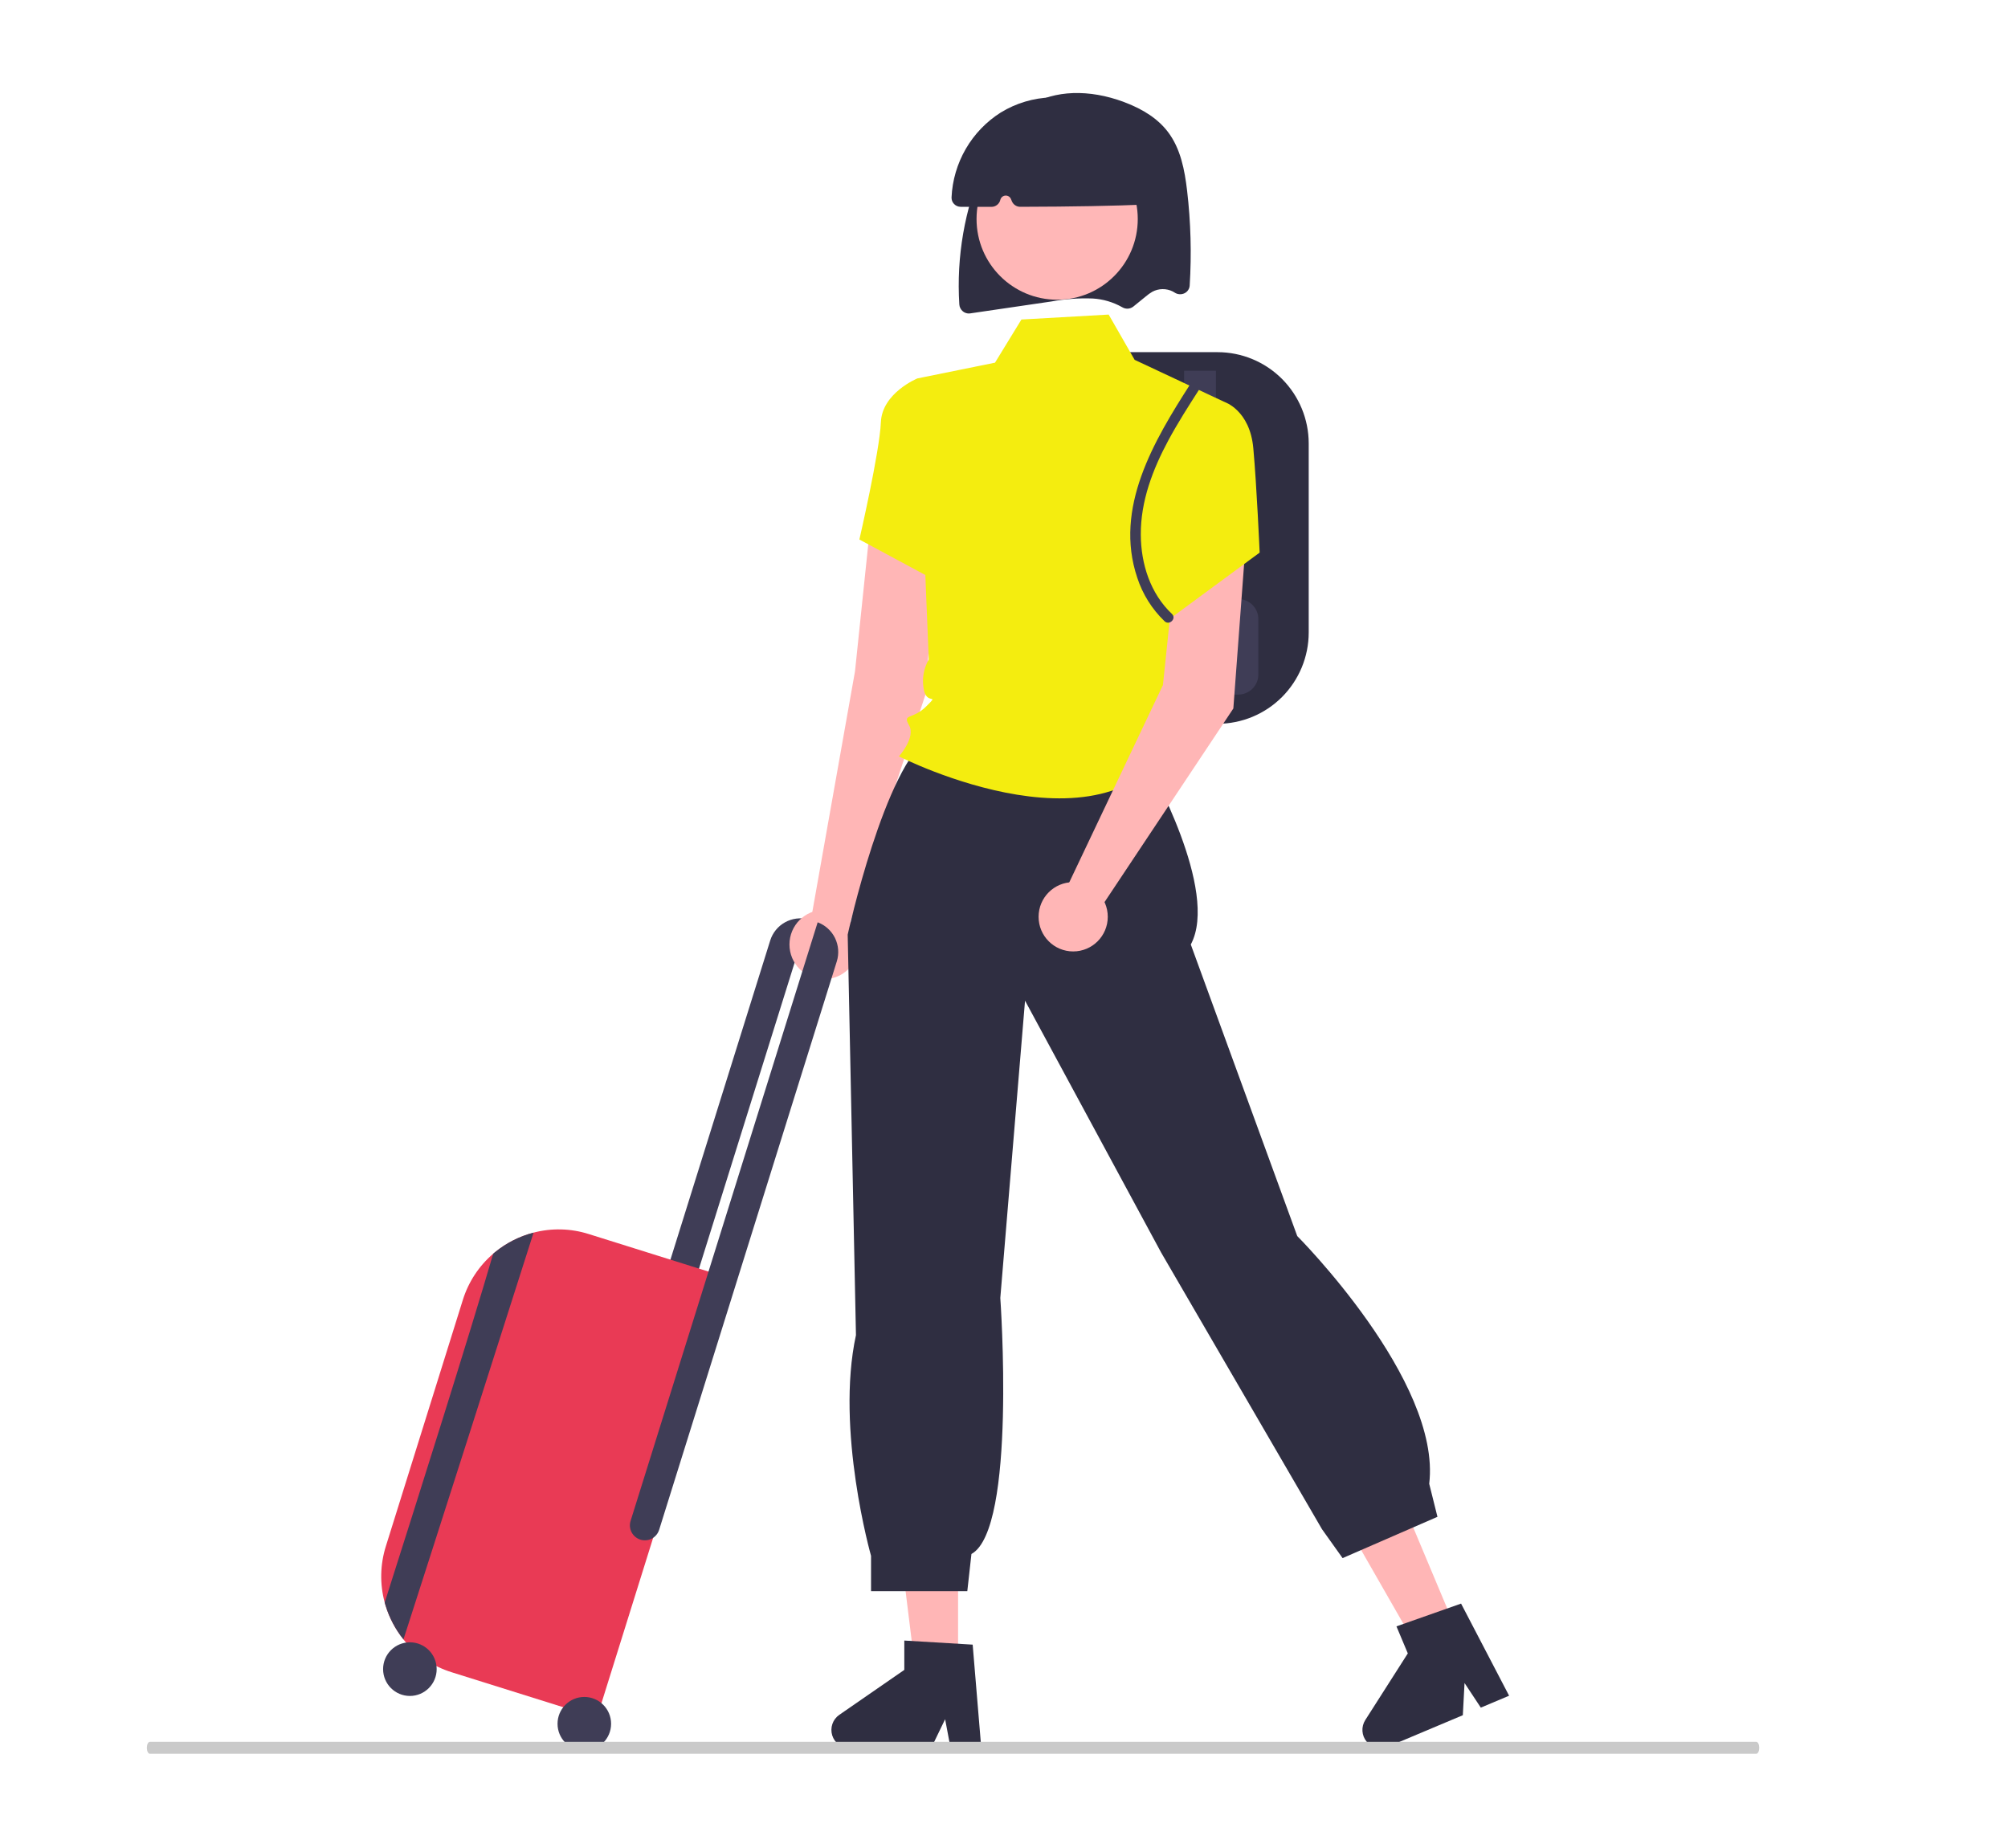 <svg width="88" height="81" viewBox="0 0 88 81" fill="none" xmlns="http://www.w3.org/2000/svg">
<path d="M25.771 66.761L27.023 67.153L35.417 40.292C35.074 40.205 34.71 40.252 34.401 40.425C34.091 40.597 33.86 40.882 33.754 41.221L25.771 66.761Z" fill="#3F3D56"/>
<path d="M53.36 31.723H47.826V15.435H53.36C54.419 15.436 55.434 15.857 56.183 16.607C56.931 17.357 57.353 18.373 57.354 19.433V27.724C57.353 28.784 56.931 29.8 56.183 30.55C55.434 31.3 54.419 31.721 53.36 31.723Z" fill="#2F2E41"/>
<path d="M52.59 22.997C52.405 22.997 52.228 22.923 52.097 22.792C51.966 22.661 51.893 22.484 51.893 22.299V16.249H53.287V22.299C53.287 22.484 53.213 22.661 53.083 22.792C52.952 22.923 52.775 22.997 52.59 22.997Z" fill="#3F3D56"/>
<path d="M54.267 30.443H50.218C49.985 30.442 49.761 30.35 49.596 30.184C49.431 30.019 49.338 29.795 49.338 29.561V27.136C49.338 26.902 49.431 26.678 49.596 26.513C49.761 26.348 49.985 26.255 50.218 26.254H54.267C54.501 26.255 54.724 26.348 54.889 26.513C55.054 26.678 55.147 26.902 55.147 27.136V29.561C55.147 29.795 55.054 30.019 54.889 30.184C54.724 30.35 54.501 30.442 54.267 30.443Z" fill="#3F3D56"/>
<path d="M42.459 13.74C42.364 13.74 42.272 13.707 42.198 13.647C42.152 13.609 42.115 13.563 42.088 13.511C42.061 13.458 42.045 13.401 42.042 13.342C41.911 11.255 42.273 9.166 43.099 7.245C43.658 5.948 44.302 5.112 45.124 4.615C46.221 3.952 47.726 3.899 49.254 4.47C50.126 4.796 50.756 5.223 51.178 5.774C51.741 6.509 51.918 7.452 52.025 8.362C52.186 9.739 52.224 11.127 52.138 12.511C52.134 12.582 52.112 12.652 52.072 12.711C52.033 12.771 51.978 12.819 51.914 12.851C51.845 12.885 51.768 12.9 51.691 12.895C51.614 12.89 51.54 12.865 51.476 12.822C51.45 12.805 51.423 12.79 51.396 12.775C51.257 12.705 51.103 12.67 50.947 12.672C50.791 12.674 50.639 12.713 50.501 12.787C50.4 12.846 50.305 12.915 50.216 12.991L49.667 13.437C49.599 13.49 49.517 13.522 49.43 13.528C49.344 13.533 49.258 13.512 49.184 13.467C48.786 13.241 48.341 13.109 47.883 13.083C47.276 13.06 46.668 13.104 46.071 13.214L42.521 13.735C42.501 13.738 42.48 13.74 42.459 13.74Z" fill="#2F2E41"/>
<path d="M41.987 73.019H40.091L39.19 65.698H41.987L41.987 73.019Z" fill="#FFB6B6"/>
<path d="M43.005 76.623H41.66L41.42 75.351L40.805 76.623H37.237C37.066 76.623 36.9 76.568 36.762 76.466C36.624 76.365 36.523 76.222 36.472 76.059C36.421 75.895 36.424 75.72 36.479 75.558C36.535 75.396 36.641 75.256 36.782 75.159L39.631 73.189V71.903L42.627 72.082L43.005 76.623Z" fill="#2F2E41"/>
<path d="M63.801 71.395L62.054 72.13L58.389 65.732L60.968 64.646L63.801 71.395Z" fill="#FFB6B6"/>
<path d="M66.136 74.321L64.896 74.843L64.183 73.764L64.108 75.175L60.82 76.56C60.662 76.626 60.487 76.64 60.321 76.6C60.155 76.56 60.006 76.468 59.896 76.337C59.785 76.206 59.72 76.043 59.709 75.873C59.697 75.702 59.741 75.532 59.833 75.387L61.697 72.466L61.199 71.281L64.031 70.283L66.136 74.321Z" fill="#2F2E41"/>
<path d="M41.1 23.158L40.557 30.445L36.955 41.327L35.508 40.485L37.471 29.418L38.137 23.033L41.1 23.158Z" fill="#FFB6B6"/>
<path d="M36.114 42.915C36.951 42.915 37.63 42.235 37.63 41.396C37.63 40.558 36.951 39.878 36.114 39.878C35.276 39.878 34.598 40.558 34.598 41.396C34.598 42.235 35.276 42.915 36.114 42.915Z" fill="#FFB6B6"/>
<path d="M50.344 31.551V33.561C50.344 33.561 53.452 39.044 52.186 41.396L56.851 54.174C56.851 54.174 63.177 60.508 62.635 65.032L62.996 66.48L58.839 68.29L57.936 67.023L50.887 54.898L44.922 43.858L43.838 56.888C43.838 56.888 44.561 67.023 42.573 68.109L42.392 69.738H38.173V68.19C38.173 68.19 36.608 62.68 37.512 58.517L37.15 40.962C37.15 40.962 38.777 33.542 40.765 32.275L41.488 30.465L50.344 31.551Z" fill="#2F2E41"/>
<path d="M53.664 17.618L49.725 15.771L48.587 13.787L44.764 14.004L43.606 15.895L40.203 16.586L40.703 28.904C40.48 29.29 40.401 29.743 40.479 30.182C40.598 30.954 41.205 30.347 40.598 30.954C39.992 31.562 39.534 31.256 39.839 31.789C40.143 32.321 39.395 33.15 39.395 33.15C39.395 33.15 49.077 38.088 51.812 31.789C51.812 31.789 52.351 29.946 51.44 26.085C50.529 22.224 53.664 17.618 53.664 17.618Z" fill="#F4ED0F"/>
<path d="M41.322 17.37L40.203 16.586C40.203 16.586 38.656 17.222 38.604 18.508C38.551 19.795 37.662 23.646 37.662 23.646L41.194 25.547L41.322 17.37Z" fill="#F4ED0F"/>
<path d="M54.594 23.766L54.051 31.052L48.023 40.113L46.576 39.271L50.965 30.026L51.632 23.641L54.594 23.766Z" fill="#FFB6B6"/>
<path d="M51.821 18.03L53.664 17.618C53.664 17.618 54.774 17.973 54.926 19.643C55.077 21.313 55.204 24.22 55.204 24.22L51.337 27.068L50.377 22.983L51.821 18.03Z" fill="#F4ED0F"/>
<path d="M47.032 41.7C47.869 41.7 48.548 41.02 48.548 40.182C48.548 39.343 47.869 38.664 47.032 38.664C46.194 38.664 45.516 39.343 45.516 40.182C45.516 41.02 46.194 41.7 47.032 41.7Z" fill="#FFB6B6"/>
<path d="M46.33 13.136C48.281 13.136 49.862 11.553 49.862 9.599C49.862 7.645 48.281 6.062 46.33 6.062C44.379 6.062 42.797 7.645 42.797 9.599C42.797 11.553 44.379 13.136 46.33 13.136Z" fill="#FFB7B7"/>
<path d="M43.452 9.066H43.452C43.002 9.065 42.551 9.065 42.1 9.064C42.046 9.064 41.993 9.053 41.944 9.032C41.894 9.01 41.849 8.98 41.812 8.941C41.775 8.903 41.746 8.858 41.727 8.809C41.708 8.76 41.7 8.707 41.701 8.654C41.735 7.905 41.949 7.174 42.325 6.525C42.701 5.876 43.229 5.328 43.862 4.928C44.529 4.521 45.289 4.294 46.069 4.269C46.849 4.245 47.622 4.423 48.313 4.787C49.004 5.151 49.588 5.688 50.01 6.346C50.431 7.003 50.675 7.759 50.717 8.54C50.72 8.592 50.713 8.645 50.695 8.695C50.678 8.745 50.65 8.791 50.615 8.83C50.579 8.869 50.536 8.9 50.489 8.923C50.441 8.945 50.389 8.958 50.337 8.96C48.773 9.026 47.039 9.058 44.713 9.064H44.712C44.633 9.065 44.556 9.041 44.49 8.997C44.424 8.953 44.373 8.89 44.343 8.816L44.306 8.725C44.286 8.677 44.252 8.636 44.207 8.608C44.163 8.581 44.111 8.568 44.059 8.572C44.007 8.576 43.958 8.597 43.918 8.63C43.879 8.664 43.851 8.71 43.839 8.76C43.818 8.847 43.769 8.925 43.698 8.98C43.628 9.036 43.541 9.066 43.452 9.066Z" fill="#2F2E41"/>
<path d="M51.359 26.906C50.41 26.011 50.001 24.713 49.995 23.431C49.987 21.967 50.517 20.576 51.201 19.303C51.615 18.534 52.087 17.797 52.559 17.062C52.718 16.814 52.324 16.586 52.166 16.832C50.569 19.319 48.811 22.265 49.84 25.321C50.077 26.046 50.488 26.701 51.037 27.228C51.251 27.429 51.573 27.107 51.359 26.906Z" fill="#3F3D56"/>
<path d="M25.796 54.085C25.014 53.838 24.177 53.817 23.384 54.024C23.382 54.025 23.38 54.025 23.379 54.026C22.763 54.186 22.19 54.477 21.697 54.879C21.669 54.902 21.642 54.925 21.614 54.949C20.99 55.485 20.529 56.186 20.284 56.973L16.909 67.773C16.658 68.573 16.641 69.427 16.859 70.236C16.873 70.282 16.886 70.327 16.899 70.373C17.063 70.909 17.327 71.409 17.676 71.846C17.678 71.849 17.68 71.851 17.681 71.854C18.227 72.532 18.962 73.033 19.793 73.292L26.159 75.287L32.162 56.08L25.796 54.085Z" fill="#E93A55"/>
<path d="M35.834 40.423L27.636 66.657C27.61 66.739 27.6 66.826 27.608 66.912C27.616 66.998 27.64 67.081 27.68 67.158C27.72 67.234 27.774 67.302 27.841 67.357C27.907 67.412 27.983 67.454 28.065 67.48C28.147 67.506 28.234 67.515 28.32 67.507C28.405 67.5 28.489 67.475 28.565 67.435C28.641 67.395 28.709 67.34 28.764 67.274C28.819 67.208 28.861 67.131 28.887 67.049L36.673 42.135C36.778 41.797 36.75 41.431 36.594 41.112C36.438 40.794 36.166 40.547 35.834 40.423Z" fill="#3F3D56"/>
<path d="M25.607 76.726C26.256 76.726 26.781 76.2 26.781 75.551C26.781 74.901 26.256 74.375 25.607 74.375C24.959 74.375 24.434 74.901 24.434 75.551C24.434 76.2 24.959 76.726 25.607 76.726Z" fill="#3F3D56"/>
<path d="M17.963 74.331C18.611 74.331 19.137 73.804 19.137 73.155C19.137 72.506 18.611 71.98 17.963 71.98C17.315 71.98 16.789 72.506 16.789 73.155C16.789 73.804 17.315 74.331 17.963 74.331Z" fill="#3F3D56"/>
<path d="M23.384 54.024C22.168 57.841 18.983 67.821 17.681 71.854C17.68 71.851 17.678 71.849 17.676 71.846C17.327 71.409 17.063 70.909 16.899 70.373C16.886 70.327 16.873 70.282 16.859 70.236C18.255 65.854 20.592 58.463 21.614 54.949C21.642 54.925 21.669 54.902 21.697 54.879C22.19 54.477 22.763 54.186 23.379 54.026C23.38 54.025 23.382 54.025 23.384 54.024Z" fill="#3F3D56"/>
<path d="M76.969 76.865H6.565C6.53 76.865 6.498 76.837 6.473 76.788C6.449 76.739 6.436 76.673 6.436 76.603C6.436 76.534 6.449 76.468 6.473 76.419C6.498 76.37 6.53 76.342 6.565 76.342H76.969C77.003 76.342 77.036 76.37 77.06 76.419C77.085 76.468 77.098 76.534 77.098 76.603C77.098 76.673 77.085 76.739 77.06 76.788C77.036 76.837 77.003 76.865 76.969 76.865Z" fill="#CACACA"/>
</svg>
